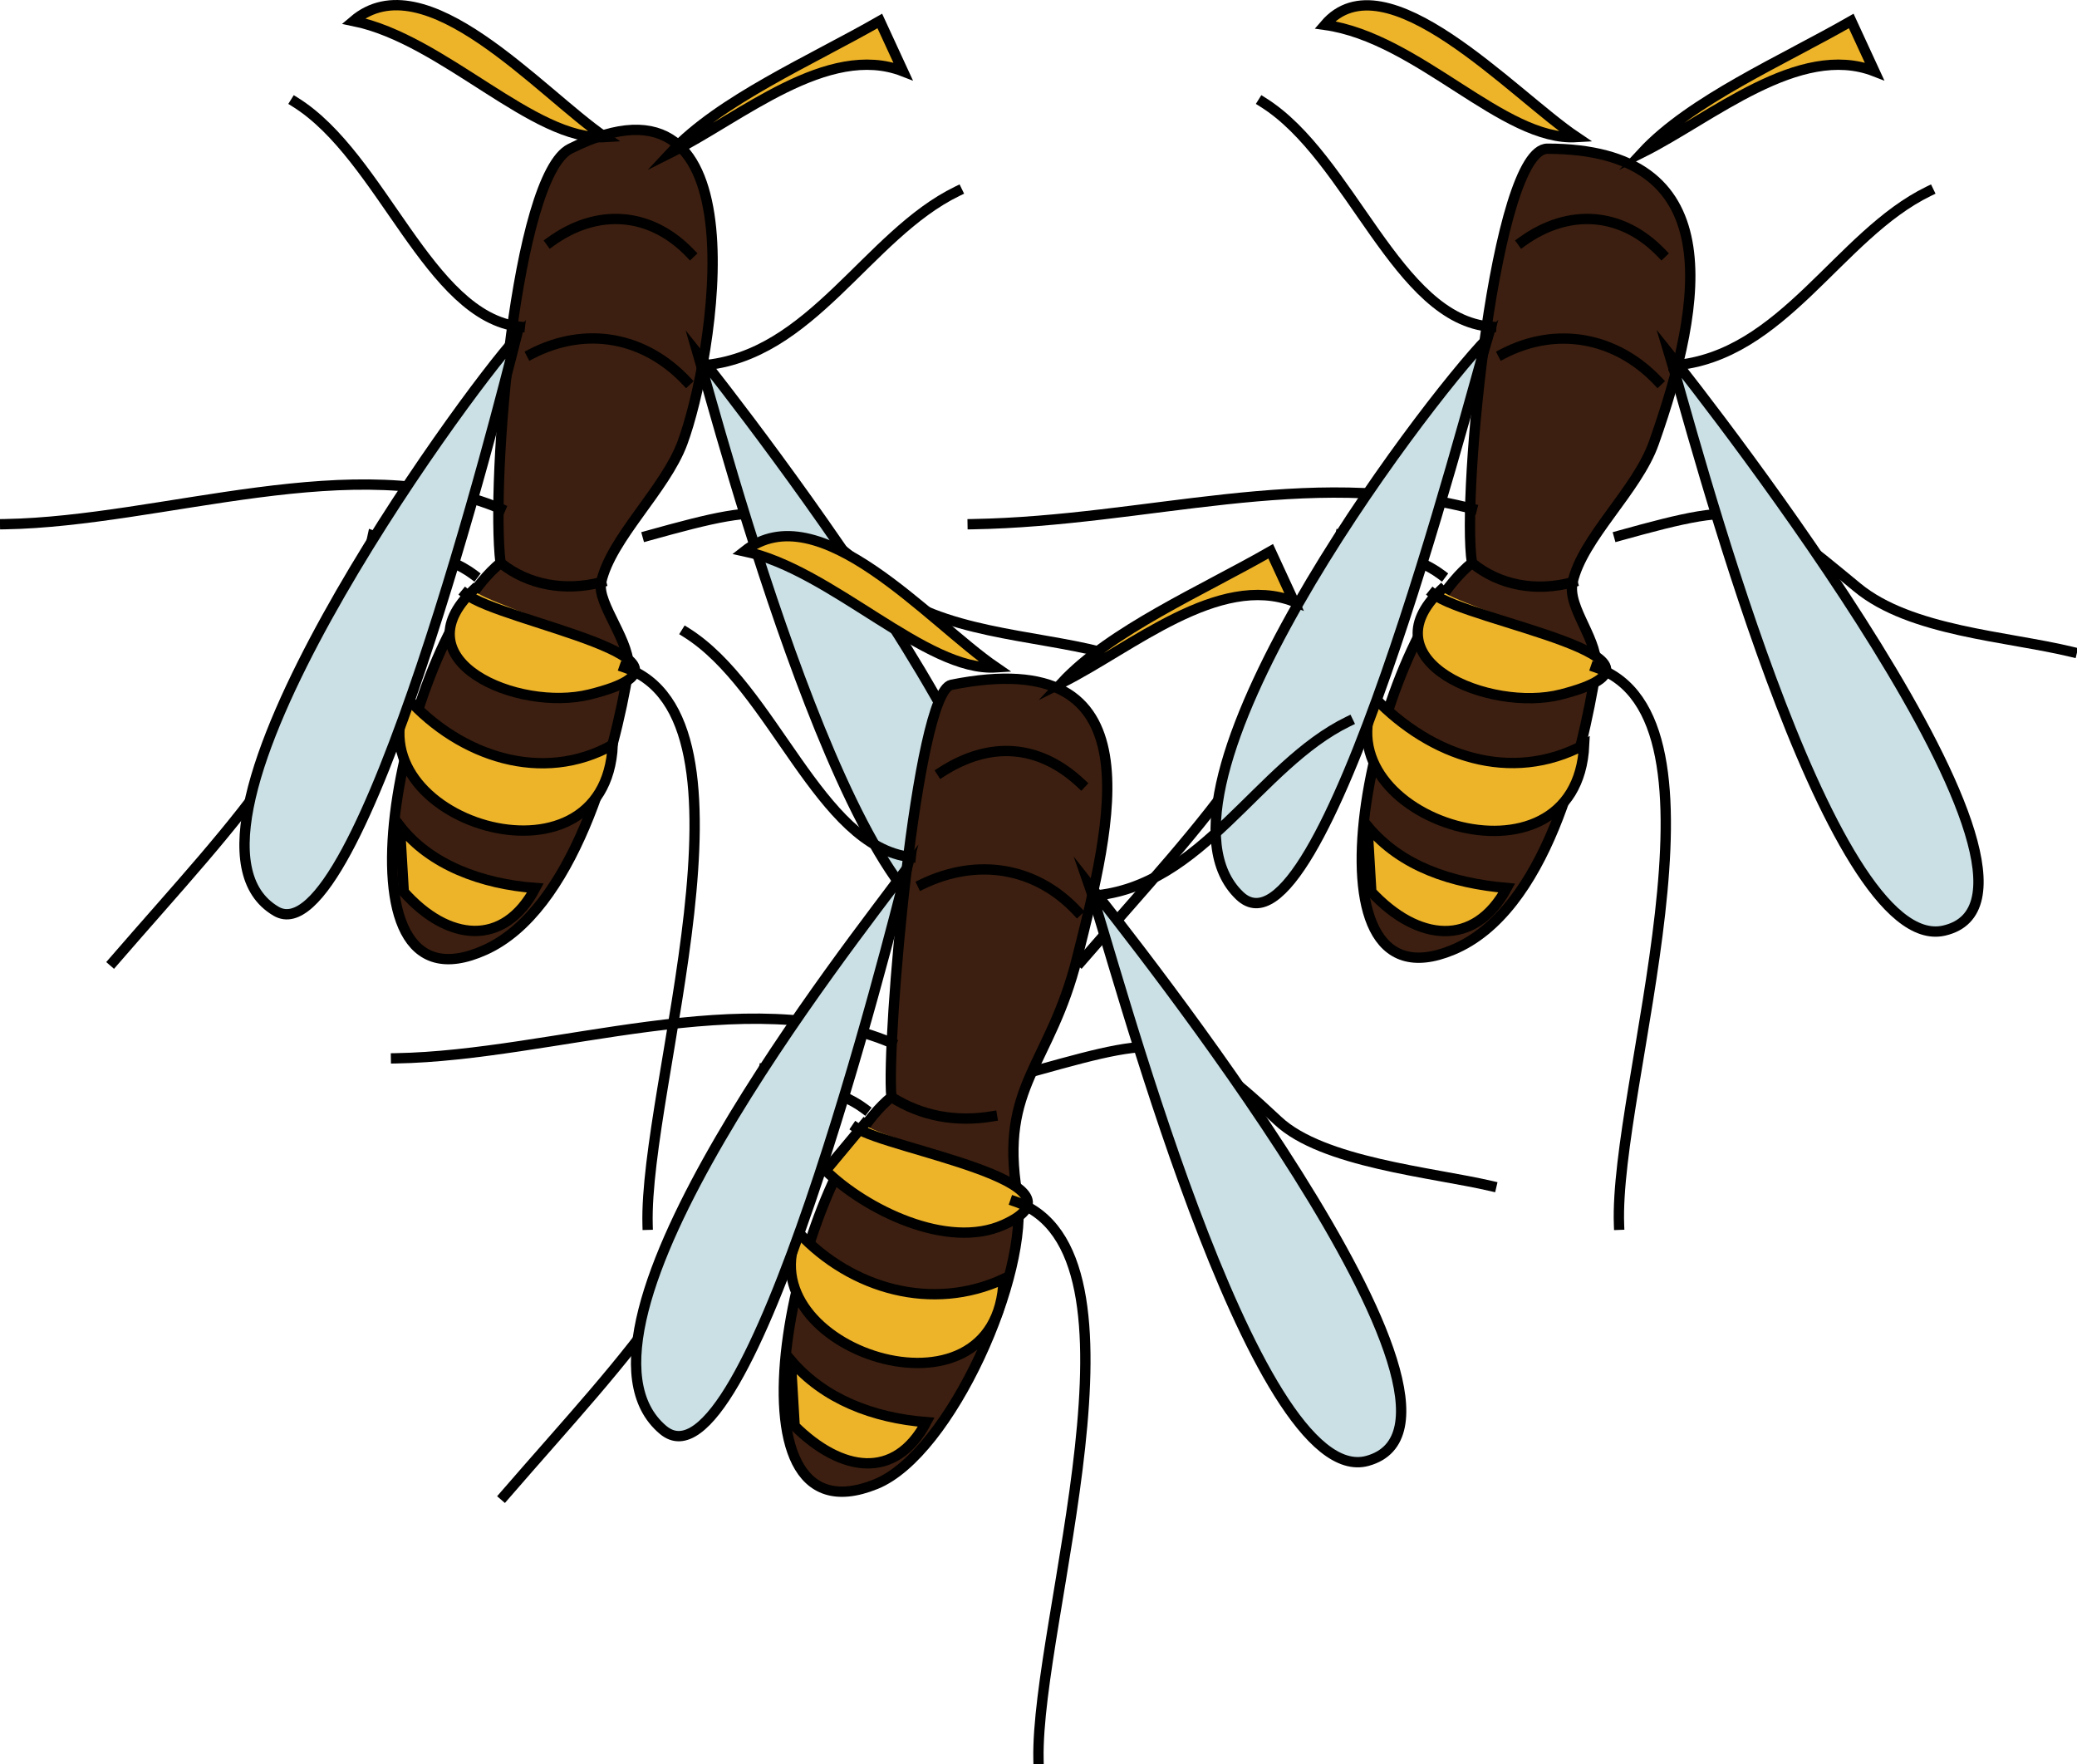 <svg xmlns="http://www.w3.org/2000/svg" xmlns:xlink="http://www.w3.org/1999/xlink" version="1.1" id="Layer_1" x="0px" y="0px" enable-background="new 0 0 822.05 841.89" xml:space="preserve" viewBox="209.52 252.23 402.5 341.81">
<path fill-rule="evenodd" clip-rule="evenodd" fill="#3C1F10" stroke="#000000" stroke-width="2" stroke-linecap="square" stroke-miterlimit="10" d="  M306.516,361.296c-19.326,15.749-34.174,89.072-3,75c17.071-7.706,25.111-37.831,27.75-54c0.874-5.356-6.181-13.096-5.25-17.25  c1.916-8.547,12.396-17.962,15.75-27c5.926-15.964,16.118-75.93-21.75-57C309.459,286.323,304.582,345.166,306.516,361.296z"/>
<path fill="none" stroke="#000000" stroke-width="2" stroke-linecap="square" stroke-miterlimit="10" d="M306.516,361.296  c5.283,4.262,12.437,5.591,19.5,3.75"/>
<path fill="none" stroke="#000000" stroke-width="2" stroke-linecap="square" stroke-miterlimit="10" d="M312.516,320.796  c10.58-5.422,21.884-3.339,30,5.25"/>
<path fill="none" stroke="#000000" stroke-width="2" stroke-linecap="square" stroke-miterlimit="10" d="M316.266,299.046  c9.069-6.538,19.339-5.754,27,2.25"/>
<path fill-rule="evenodd" clip-rule="evenodd" fill="#EDB329" stroke="#000000" stroke-width="2" stroke-linecap="square" stroke-miterlimit="10" d="  M287.766,425.046c8.511,9.602,19.392,10.834,25.5-0.75c-10.374-0.777-20.389-4.458-26.25-12  C287.266,416.546,287.516,420.796,287.766,425.046z"/>
<path fill-rule="evenodd" clip-rule="evenodd" fill="#EDB329" stroke="#000000" stroke-width="2" stroke-linecap="square" stroke-miterlimit="10" d="  M288.516,387.546c10.207,11.255,26.082,16.653,39.75,9C326.883,426.635,277.462,411.128,288.516,387.546z"/>
<path fill-rule="evenodd" clip-rule="evenodd" fill="#EDB329" d="M301.266,366.546c-15.866,15.048,10.744,22.601,24.375,19.875  C348.627,381.824,303.416,369.586,301.266,366.546z"/>
<path fill="none" stroke="#000000" stroke-width="2" stroke-linecap="square" stroke-miterlimit="10" d="M301.266,366.546  c-14.479,13.732,8.578,23.69,22.5,20.25c27.402-6.772-17.32-14.028-24-19.5"/>
<path fill-rule="evenodd" clip-rule="evenodd" fill="#EDB329" stroke="#000000" stroke-width="2" stroke-linecap="square" stroke-miterlimit="10" d="  M339.516,281.796c9.422-10.15,27.242-17.889,40.5-25.5c1.5,3.25,3,6.5,4.5,9.75C369.89,260.375,353.023,275.042,339.516,281.796z"/>
<path fill-rule="evenodd" clip-rule="evenodd" fill="#EDB329" stroke="#000000" stroke-width="2" stroke-linecap="square" stroke-miterlimit="10" d="  M326.766,278.796c-12.601-8.634-34.866-34.344-48.75-22.5C295.458,259.848,313.003,279.67,326.766,278.796z"/>
<path fill="none" stroke="#000000" stroke-width="2" stroke-linecap="square" stroke-miterlimit="10" d="M266.766,272.046  c16.879,10.548,25.771,41.518,43.5,43.5"/>
<path fill="none" stroke="#000000" stroke-width="2" stroke-linecap="square" stroke-miterlimit="10" d="M345.516,323.046  c21.265-1.696,32.048-25.267,49.5-33.75"/>
<path fill="none" stroke="#000000" stroke-width="2" stroke-linecap="square" stroke-miterlimit="10" d="M306.516,350.796  c-28.006-11.842-65.423,2.473-96,3"/>
<path fill="none" stroke="#000000" stroke-width="2" stroke-linecap="square" stroke-miterlimit="10" d="M301.266,363.546  c-5.115-3.839-13.473-5.182-19.5-7.5c-7.793,37.235-25.129,53.481-50.25,82.5"/>
<path fill="none" stroke="#000000" stroke-width="2" stroke-linecap="square" stroke-miterlimit="10" d="M330.516,381.546  c28.179,9.681,3.771,81.274,4.5,108"/>
<path fill="none" stroke="#000000" stroke-width="2" stroke-linecap="square" stroke-miterlimit="10" d="M335.016,356.046  c25.461-7.073,27.27-6.702,46.389,10.028c9.904,8.666,28.928,9.23,41.363,12.472"/>
<path fill-rule="evenodd" clip-rule="evenodd" fill="#CAE0E5" stroke="#000000" stroke-width="2" stroke-linecap="square" stroke-miterlimit="10" d="  M309.516,317.796c-10.119,10.982-72.002,96.024-46.5,111C279.176,438.287,306.47,329.771,309.516,317.796z"/>
<path fill-rule="evenodd" clip-rule="evenodd" fill="#CAE0E5" stroke="#000000" stroke-width="2" stroke-linecap="square" stroke-miterlimit="10" d="  M344.766,320.796c6.919,8.593,82.611,105.193,53.25,111.75C375.822,437.502,348.727,334.25,344.766,320.796z"/>
<path fill-rule="evenodd" clip-rule="evenodd" fill="#3C1F10" stroke="#000000" stroke-width="2" stroke-linecap="square" stroke-miterlimit="10" d="  M494.768,361.296c-19.46,15.858-34.55,87.744-3.75,75c18.11-7.494,25.095-37.676,27.75-54c0.938-5.767-5.636-12.198-4.5-17.25  c1.941-8.634,12.496-17.793,15.75-27c9.873-27.936,14.294-57-20.625-57C499.339,281.046,492.67,347.897,494.768,361.296z"/>
<path fill="none" stroke="#000000" stroke-width="2" stroke-linecap="square" stroke-miterlimit="10" d="M494.768,361.296  c5.287,4.354,12.415,5.67,19.5,3.75"/>
<path fill="none" stroke="#000000" stroke-width="2" stroke-linecap="square" stroke-miterlimit="10" d="M500.768,320.796  c10.377-5.38,21.861-3.312,30,5.25"/>
<path fill="none" stroke="#000000" stroke-width="2" stroke-linecap="square" stroke-miterlimit="10" d="M504.518,299.046  c9.069-6.538,19.339-5.754,27,2.25"/>
<path fill-rule="evenodd" clip-rule="evenodd" fill="#EDB329" stroke="#000000" stroke-width="2" stroke-linecap="square" stroke-miterlimit="10" d="  M475.268,425.046c8.933,9.588,19.967,10.911,26.25-0.75c-10.592-0.948-20.455-4.106-27-12  C474.768,416.546,475.018,420.796,475.268,425.046z"/>
<path fill-rule="evenodd" clip-rule="evenodd" fill="#EDB329" stroke="#000000" stroke-width="2" stroke-linecap="square" stroke-miterlimit="10" d="  M476.018,387.546c10.851,11.193,26.238,16.594,40.5,9C515.124,426.884,465.08,410.953,476.018,387.546z"/>
<path fill-rule="evenodd" clip-rule="evenodd" fill="#EDB329" d="M488.768,366.546c-15.907,15.062,11.571,22.586,25.125,19.875  C537.238,381.752,490.678,369.543,488.768,366.546z"/>
<path fill="none" stroke="#000000" stroke-width="2" stroke-linecap="square" stroke-miterlimit="10" d="M488.768,366.546  c-14.496,13.727,9.425,23.799,23.25,20.25c27.509-7.062-17.991-14.088-24.75-19.5"/>
<path fill-rule="evenodd" clip-rule="evenodd" fill="#EDB329" stroke="#000000" stroke-width="2" stroke-linecap="square" stroke-miterlimit="10" d="  M527.768,281.796c9.422-10.15,27.242-17.889,40.5-25.5c1.5,3.25,3,6.5,4.5,9.75C558.142,260.375,541.275,275.042,527.768,281.796z"/>
<path fill-rule="evenodd" clip-rule="evenodd" fill="#EDB329" stroke="#000000" stroke-width="2" stroke-linecap="square" stroke-miterlimit="10" d="  M515.018,278.796c-12.279-8.26-37.075-35.411-48.75-21.75C484.455,259.587,500.818,279.638,515.018,278.796z"/>
<path fill="none" stroke="#000000" stroke-width="2" stroke-linecap="square" stroke-miterlimit="10" d="M454.268,272.046  c17.091,10.68,25.909,42.149,44.25,43.5"/>
<path fill="none" stroke="#000000" stroke-width="2" stroke-linecap="square" stroke-miterlimit="10" d="M533.768,323.046  c21.266-1.696,32.048-25.267,49.5-33.75"/>
<path fill="none" stroke="#000000" stroke-width="2" stroke-linecap="square" stroke-miterlimit="10" d="M494.768,350.796  c-32.144-8.266-62.777,2.414-96.752,3"/>
<path fill="none" stroke="#000000" stroke-width="2" stroke-linecap="square" stroke-miterlimit="10" d="M488.768,363.546  c-5.115-3.839-13.473-5.182-19.5-7.5c-7.793,37.235-25.129,53.481-50.25,82.5"/>
<path fill="none" stroke="#000000" stroke-width="2" stroke-linecap="square" stroke-miterlimit="10" d="M518.768,381.546  c28.21,9.691,3.509,81.328,4.5,108"/>
<path fill="none" stroke="#000000" stroke-width="2" stroke-linecap="square" stroke-miterlimit="10" d="M523.268,356.046  c25.986-7.218,26.522-6.173,46.194,10.028c10.315,8.495,28.902,9.412,41.556,12.472"/>
<path fill-rule="evenodd" clip-rule="evenodd" fill="#CAE0E5" stroke="#000000" stroke-width="2" stroke-linecap="square" stroke-miterlimit="10" d="  M497.768,317.796c-12.659,13.029-69.072,87.96-48,108C465.601,440.854,493.516,332.05,497.768,317.796z"/>
<path fill-rule="evenodd" clip-rule="evenodd" fill="#CAE0E5" stroke="#000000" stroke-width="2" stroke-linecap="square" stroke-miterlimit="10" d="  M533.018,320.796c7.02,8.718,82.375,105.033,53.25,111.75C563.717,437.748,537.153,334.313,533.018,320.796z"/>
<path fill-rule="evenodd" clip-rule="evenodd" fill="#3C1F10" stroke="#000000" stroke-width="2" stroke-linecap="square" stroke-miterlimit="10" d="  M382.266,464.796c-18.817,15.239-34.178,87.641-3,75c14.506-5.882,29.921-40.974,27.375-56.25  c-3.506-21.038,6.381-24.766,11.627-45.75c6.477-25.906,15.901-60.931-24.377-52.875  C387.132,386.273,381.201,454.061,382.266,464.796z"/>
<path fill="none" stroke="#000000" stroke-width="2" stroke-linecap="square" stroke-miterlimit="10" d="M382.266,464.796  c5.796,3.692,12.493,4.915,19.5,3.75"/>
<path fill="none" stroke="#000000" stroke-width="2" stroke-linecap="square" stroke-miterlimit="10" d="M388.266,423.546  c10.587-5.086,21.926-3.387,30.002,5.25"/>
<path fill="none" stroke="#000000" stroke-width="2" stroke-linecap="square" stroke-miterlimit="10" d="M392.016,401.796  c9.412-6.042,18.928-5.343,27.002,2.25"/>
<path fill-rule="evenodd" clip-rule="evenodd" fill="#EDB329" stroke="#000000" stroke-width="2" stroke-linecap="square" stroke-miterlimit="10" d="  M363.516,528.546c8.991,8.891,19.461,10.628,25.5-0.75c-10.229-0.812-19.789-4.416-26.25-12  C363.016,520.046,363.266,524.296,363.516,528.546z"/>
<path fill-rule="evenodd" clip-rule="evenodd" fill="#EDB329" stroke="#000000" stroke-width="2" stroke-linecap="square" stroke-miterlimit="10" d="  M364.266,491.046c10.292,11.025,25.967,15.379,39.75,9C403.102,530.038,353.612,513.547,364.266,491.046z"/>
<path fill-rule="evenodd" clip-rule="evenodd" fill="#EDB329" d="M377.016,470.046c-2.5,3-5,6-7.5,9  c7.681,7.505,23.531,15.428,34.5,10.5C420.867,481.975,379.682,473.124,377.016,470.046z"/>
<path fill="none" stroke="#000000" stroke-width="2" stroke-linecap="square" stroke-miterlimit="10" d="M377.016,470.046  c-2.5,3-5,6-7.5,9c7.681,7.505,23.531,15.428,34.5,10.5c18.274-8.211-22.485-14.659-28.5-18.75"/>
<path fill-rule="evenodd" clip-rule="evenodd" fill="#EDB329" stroke="#000000" stroke-width="2" stroke-linecap="square" stroke-miterlimit="10" d="  M415.268,384.546c9.422-10.15,27.242-17.889,40.5-25.5c1.5,3.25,3,6.5,4.5,9.75C445.642,363.125,428.775,377.792,415.268,384.546z"/>
<path fill-rule="evenodd" clip-rule="evenodd" fill="#EDB329" stroke="#000000" stroke-width="2" stroke-linecap="square" stroke-miterlimit="10" d="  M402.516,381.546c-12.903-8.841-34.298-33.905-48.75-22.5C370.776,362.667,388.906,382.41,402.516,381.546z"/>
<path fill="none" stroke="#000000" stroke-width="2" stroke-linecap="square" stroke-miterlimit="10" d="M342.516,374.796  c16.879,10.548,25.771,41.518,43.5,43.5"/>
<path fill="none" stroke="#000000" stroke-width="2" stroke-linecap="square" stroke-miterlimit="10" d="M421.268,425.796  c21.266-1.695,32.048-25.267,49.5-33.75"/>
<path fill="none" stroke="#000000" stroke-width="2" stroke-linecap="square" stroke-miterlimit="10" d="M382.266,454.296  c-28.006-11.842-65.423,2.473-96,3"/>
<path fill="none" stroke="#000000" stroke-width="2" stroke-linecap="square" stroke-miterlimit="10" d="M377.016,467.046  c-5.115-3.839-13.473-5.182-19.5-7.5c-7.793,37.235-25.129,53.48-50.25,82.5"/>
<path fill="none" stroke="#000000" stroke-width="2" stroke-linecap="square" stroke-miterlimit="10" d="M406.266,485.046  c27.982,9.61,3.991,81.353,4.5,108"/>
<path fill="none" stroke="#000000" stroke-width="2" stroke-linecap="square" stroke-miterlimit="10" d="M410.766,459.546  c24.857-6.904,27.974-7.433,46.391,9.833c8.659,8.118,29.888,9.992,41.361,12.667"/>
<path fill-rule="evenodd" clip-rule="evenodd" fill="#CAE0E5" stroke="#000000" stroke-width="2" stroke-linecap="square" stroke-miterlimit="10" d="  M385.266,420.546c-10.401,13.98-70.284,89.384-47.25,108.75C354.474,543.134,381.847,433.843,385.266,420.546z"/>
<path fill-rule="evenodd" clip-rule="evenodd" fill="#CAE0E5" stroke="#000000" stroke-width="2" stroke-linecap="square" stroke-miterlimit="10" d="  M420.518,423.546c6.994,8.904,82.89,103.783,54,111.75C452.295,541.424,424.979,436.258,420.518,423.546z"/>
</svg>